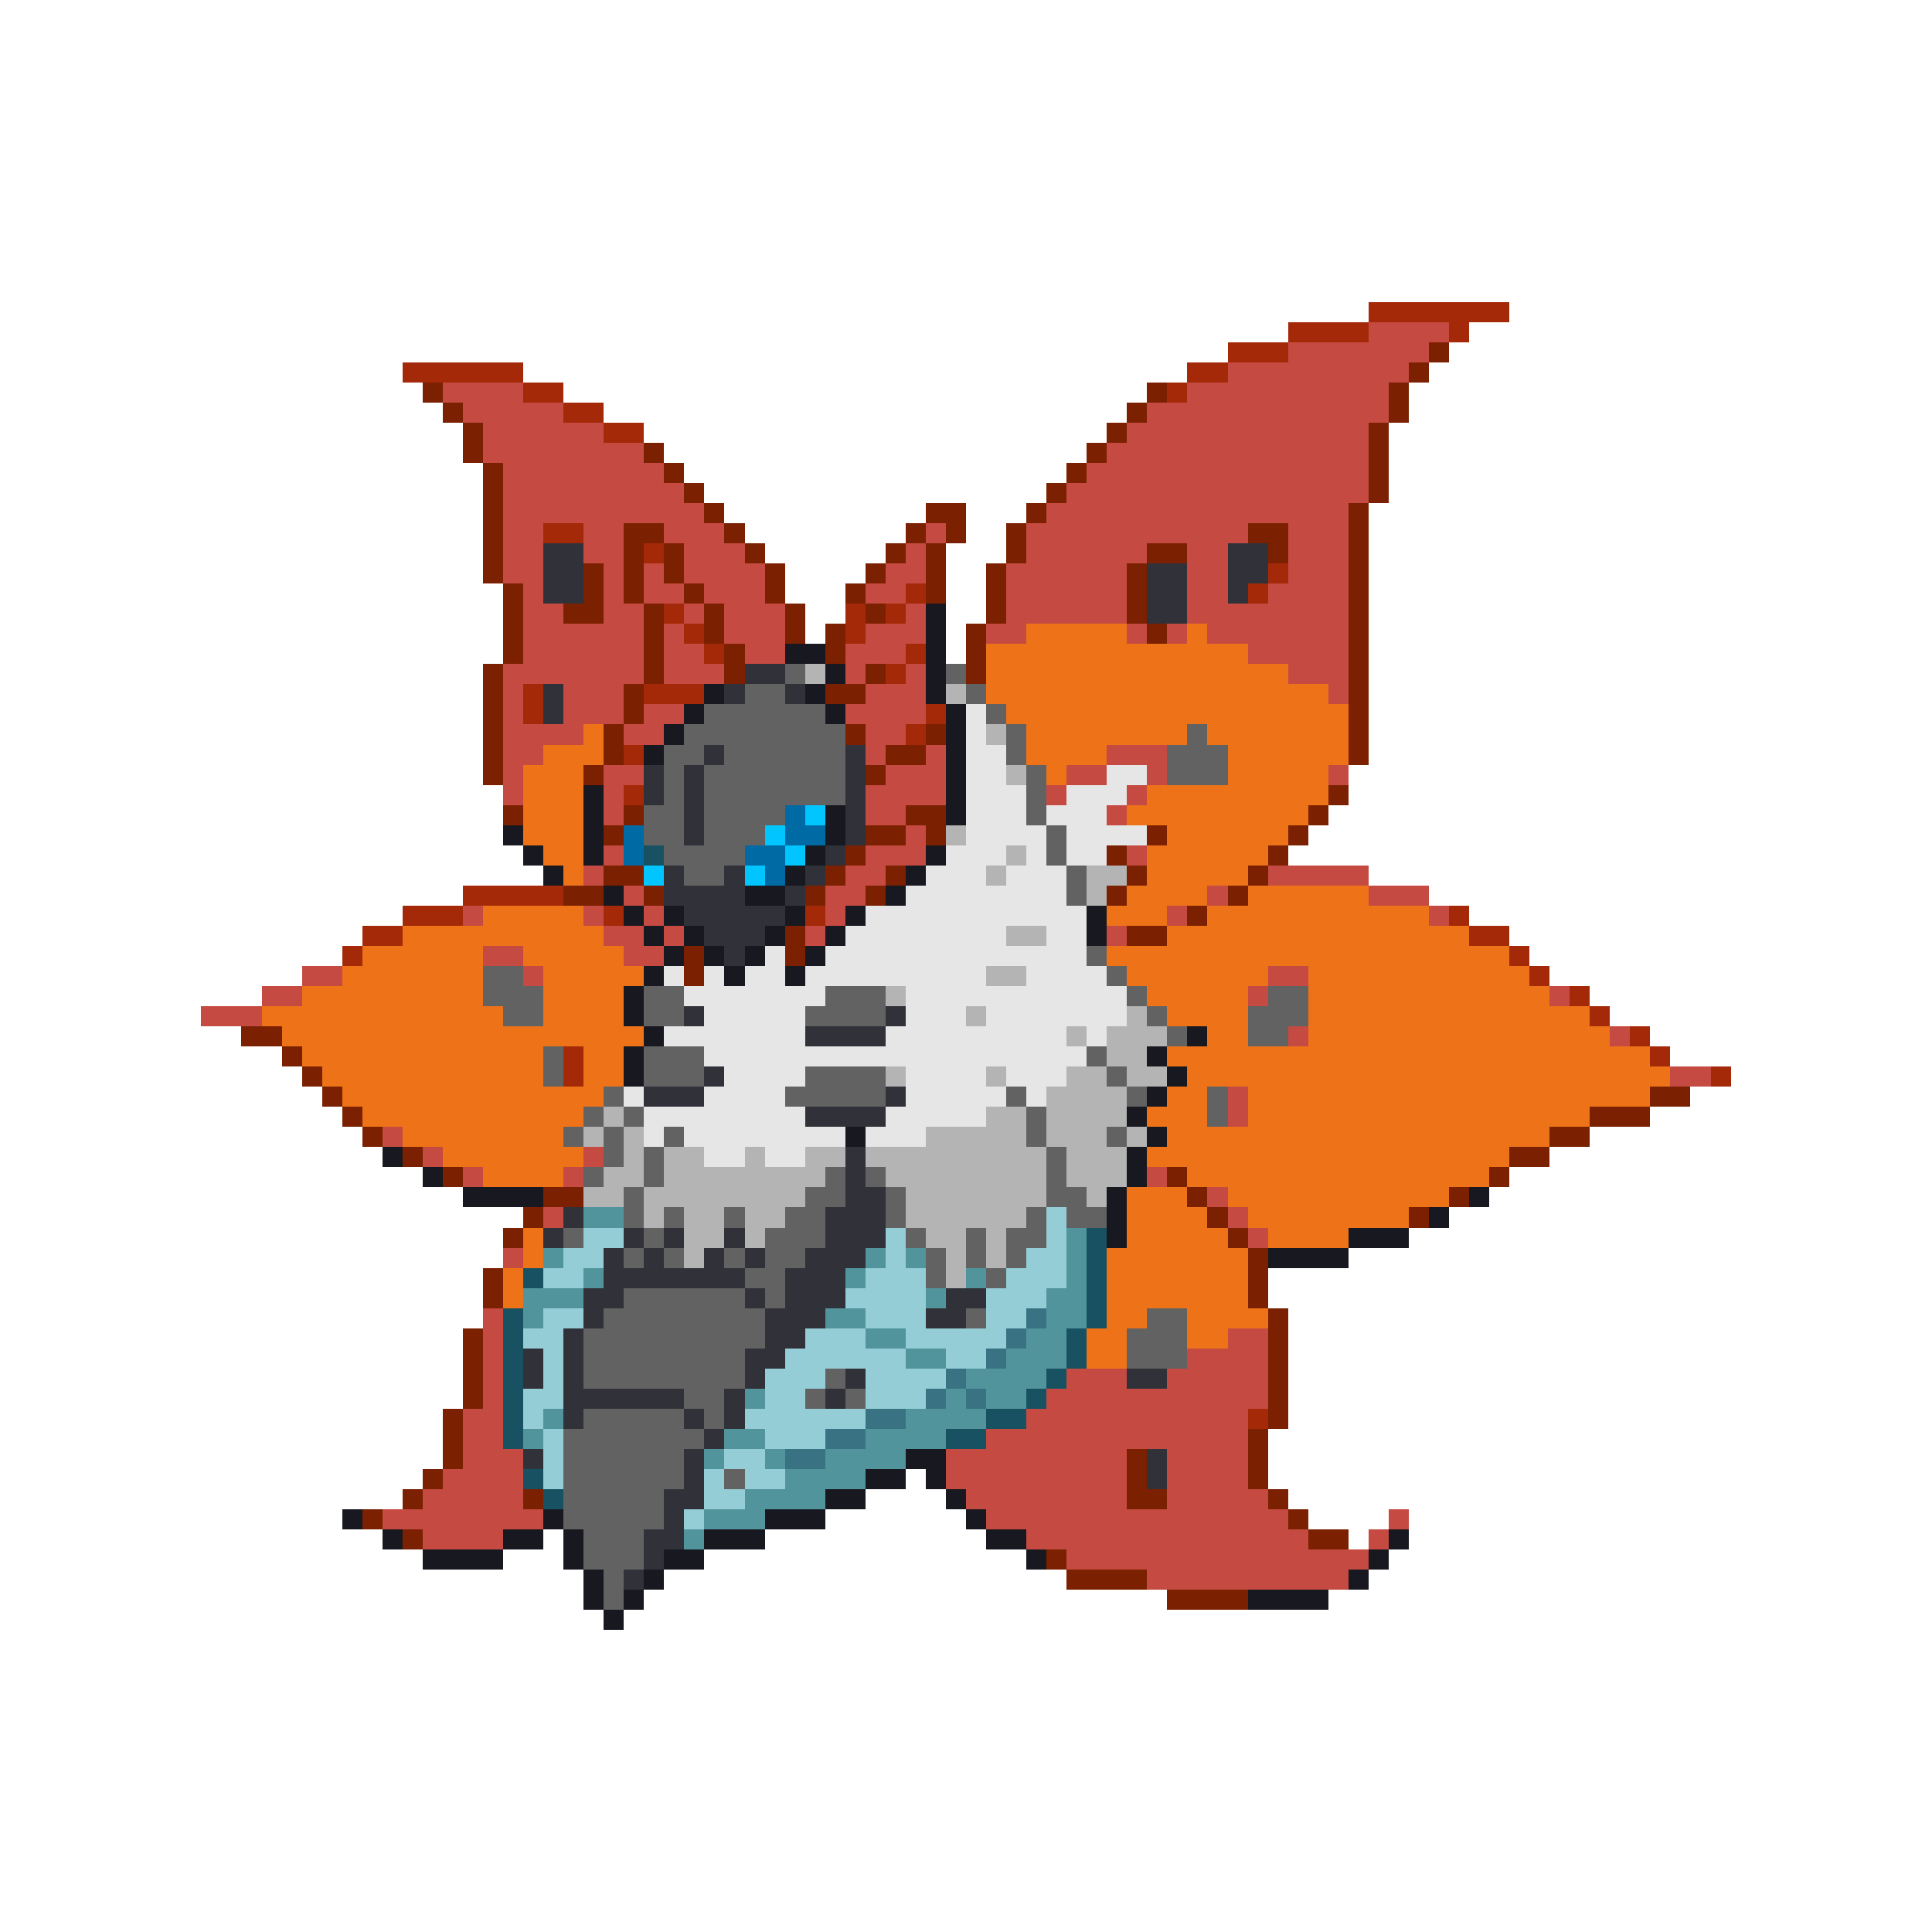 <svg xmlns="http://www.w3.org/2000/svg" viewBox="0 -0.5 96 96" shape-rendering="crispEdges">
<path stroke="#a42908" d="M68 15h7M64 16h4M72 16h1M61 17h3M20 18h6M59 18h2M26 19h2M58 19h1M28 20h2M30 21h2M27 26h2M32 27h1M63 28h1M45 29h1M62 29h1M33 30h1M42 30h1M44 30h1M34 31h1M42 31h1M35 32h1M45 32h1M44 33h1M26 34h1M32 34h3M26 35h1M46 35h1M45 36h1M31 37h1M31 39h1M23 44h5M20 45h3M30 45h1M40 45h1M72 45h1M18 46h2M73 46h2M17 47h1M75 47h1M76 48h1M78 49h1M79 50h1M81 51h1M28 52h1M82 52h1M28 53h1M85 53h1M62 70h1" />
<path stroke="#c54a41" d="M68 16h4M64 17h7M61 18h9M22 19h4M59 19h10M23 20h5M57 20h12M24 21h6M56 21h12M24 22h8M55 22h13M25 23h8M54 23h14M25 24h9M53 24h15M25 25h10M52 25h15M25 26h2M29 26h2M33 26h3M46 26h1M51 26h11M64 26h3M25 27h2M29 27h2M34 27h3M45 27h1M51 27h6M59 27h2M64 27h3M25 28h2M30 28h1M32 28h1M34 28h4M44 28h2M50 28h6M59 28h2M64 28h3M26 29h1M30 29h1M32 29h2M35 29h3M43 29h2M50 29h6M59 29h2M63 29h4M26 30h2M30 30h2M34 30h1M36 30h3M45 30h1M50 30h6M59 30h8M26 31h6M33 31h1M36 31h3M43 31h3M49 31h2M56 31h1M58 31h1M60 31h7M26 32h6M33 32h2M37 32h2M42 32h3M62 32h5M25 33h7M33 33h3M42 33h1M45 33h1M64 33h3M25 34h1M28 34h3M43 34h3M66 34h1M25 35h1M28 35h3M32 35h2M42 35h4M25 36h4M31 36h2M43 36h2M25 37h2M43 37h1M46 37h1M55 37h3M25 38h1M30 38h2M44 38h3M53 38h2M57 38h1M66 38h1M25 39h1M30 39h1M43 39h4M52 39h1M56 39h1M30 40h1M43 40h2M55 40h1M45 41h1M30 42h1M43 42h3M56 42h1M29 43h1M42 43h2M63 43h5M31 44h1M41 44h2M60 44h1M68 44h3M23 45h1M29 45h1M32 45h1M41 45h1M58 45h1M71 45h1M30 46h2M33 46h1M40 46h1M55 46h1M24 47h2M31 47h2M15 48h2M26 48h1M63 48h2M13 49h2M62 49h1M77 49h1M10 50h3M64 51h1M80 51h1M83 53h2M61 54h1M61 55h1M19 56h1M21 57h1M29 57h1M23 58h1M28 58h1M57 58h1M60 59h1M27 60h1M61 60h1M62 61h1M25 62h1M24 65h1M24 66h1M61 66h2M24 67h1M59 67h4M24 68h1M53 68h3M58 68h5M24 69h1M52 69h11M23 70h2M51 70h11M23 71h2M49 71h13M23 72h3M47 72h9M58 72h4M22 73h4M47 73h9M58 73h4M21 74h5M48 74h8M58 74h5M19 75h8M49 75h15M69 75h1M21 76h4M51 76h14M68 76h1M53 77h15M57 78h10" />
<path stroke="#7b2000" d="M71 17h1M70 18h1M21 19h1M57 19h1M69 19h1M22 20h1M56 20h1M69 20h1M23 21h1M55 21h1M68 21h1M23 22h1M32 22h1M54 22h1M68 22h1M24 23h1M33 23h1M53 23h1M68 23h1M24 24h1M34 24h1M52 24h1M68 24h1M24 25h1M35 25h1M46 25h2M51 25h1M67 25h1M24 26h1M31 26h2M36 26h1M45 26h1M47 26h1M50 26h1M62 26h2M67 26h1M24 27h1M31 27h1M33 27h1M37 27h1M44 27h1M46 27h1M50 27h1M57 27h2M63 27h1M67 27h1M24 28h1M29 28h1M31 28h1M33 28h1M38 28h1M43 28h1M46 28h1M49 28h1M56 28h1M67 28h1M25 29h1M29 29h1M31 29h1M34 29h1M38 29h1M42 29h1M46 29h1M49 29h1M56 29h1M67 29h1M25 30h1M28 30h2M32 30h1M35 30h1M39 30h1M43 30h1M49 30h1M56 30h1M67 30h1M25 31h1M32 31h1M35 31h1M39 31h1M41 31h1M48 31h1M57 31h1M67 31h1M25 32h1M32 32h1M36 32h1M41 32h1M48 32h1M67 32h1M24 33h1M32 33h1M36 33h1M43 33h1M48 33h1M67 33h1M24 34h1M31 34h1M41 34h2M67 34h1M24 35h1M31 35h1M67 35h1M24 36h1M30 36h1M42 36h1M46 36h1M67 36h1M24 37h1M30 37h1M44 37h2M67 37h1M24 38h1M29 38h1M43 38h1M66 39h1M25 40h1M31 40h1M45 40h2M65 40h1M30 41h1M43 41h2M46 41h1M57 41h1M64 41h1M42 42h1M55 42h1M63 42h1M30 43h2M41 43h1M44 43h1M56 43h1M62 43h1M28 44h2M32 44h1M40 44h1M43 44h1M55 44h1M61 44h1M59 45h1M39 46h1M56 46h2M34 47h1M39 47h1M34 48h1M12 51h2M14 52h1M15 53h1M16 54h1M82 54h2M17 55h1M79 55h3M18 56h1M77 56h2M20 57h1M75 57h2M22 58h1M58 58h1M74 58h1M27 59h2M59 59h1M72 59h1M26 60h1M60 60h1M70 60h1M25 61h1M61 61h1M62 62h1M24 63h1M62 63h1M24 64h1M62 64h1M63 65h1M23 66h1M63 66h1M23 67h1M63 67h1M23 68h1M63 68h1M23 69h1M63 69h1M22 70h1M63 70h1M22 71h1M62 71h1M22 72h1M56 72h1M62 72h1M21 73h1M56 73h1M62 73h1M20 74h1M26 74h1M56 74h2M63 74h1M18 75h1M64 75h1M20 76h1M65 76h2M52 77h1M53 78h4M58 79h4" />
<path stroke="#313139" d="M27 27h2M61 27h2M27 28h2M57 28h2M61 28h2M27 29h2M57 29h2M61 29h1M57 30h2M37 33h2M27 34h1M36 34h1M39 34h1M27 35h1M35 37h1M42 37h1M32 38h1M34 38h1M42 38h1M32 39h1M34 39h1M42 39h1M34 40h1M42 40h1M34 41h1M42 41h1M41 42h1M33 43h1M36 43h1M40 43h1M33 44h4M39 44h1M34 45h5M35 46h3M36 47h1M34 50h1M44 50h1M40 51h4M35 53h1M32 54h3M44 54h1M40 55h4M42 57h1M42 58h1M42 59h2M28 60h1M41 60h3M27 61h1M31 61h1M33 61h1M36 61h1M41 61h3M30 62h1M32 62h1M35 62h1M37 62h1M40 62h3M30 63h7M39 63h3M29 64h2M37 64h1M39 64h3M47 64h2M29 65h1M38 65h3M46 65h2M28 66h1M38 66h2M26 67h1M28 67h1M37 67h2M26 68h1M28 68h1M37 68h1M42 68h1M56 68h2M28 69h6M36 69h1M41 69h1M28 70h1M34 70h1M36 70h1M35 71h1M26 72h1M34 72h1M57 72h1M34 73h1M57 73h1M33 74h2M33 75h1M32 76h2M32 77h1M31 78h1" />
<path stroke="#181820" d="M46 30h1M46 31h1M39 32h2M46 32h1M41 33h1M46 33h1M35 34h1M40 34h1M46 34h1M34 35h1M41 35h1M47 35h1M33 36h1M47 36h1M32 37h1M47 37h1M47 38h1M29 39h1M47 39h1M29 40h1M41 40h1M47 40h1M25 41h1M29 41h1M41 41h1M26 42h1M29 42h1M40 42h1M46 42h1M27 43h1M39 43h1M45 43h1M30 44h1M37 44h2M44 44h1M31 45h1M33 45h1M39 45h1M42 45h1M54 45h1M32 46h1M34 46h1M38 46h1M41 46h1M54 46h1M33 47h1M35 47h1M37 47h1M40 47h1M32 48h1M36 48h1M39 48h1M31 49h1M31 50h1M32 51h1M59 51h1M31 52h1M57 52h1M31 53h1M58 53h1M57 54h1M56 55h1M42 56h1M57 56h1M19 57h1M56 57h1M21 58h1M56 58h1M23 59h4M55 59h1M73 59h1M55 60h1M71 60h1M55 61h1M67 61h3M63 62h4M45 72h2M43 73h2M46 73h1M41 74h2M47 74h1M17 75h1M27 75h1M38 75h3M48 75h1M19 76h1M25 76h2M28 76h1M35 76h3M49 76h2M69 76h1M21 77h4M28 77h1M33 77h2M51 77h1M68 77h1M29 78h1M32 78h1M67 78h1M29 79h1M31 79h1M62 79h4M30 80h1" />
<path stroke="#ee7318" d="M51 31h5M59 31h1M49 32h13M49 33h15M49 34h17M50 35h17M29 36h1M51 36h8M60 36h7M27 37h3M51 37h4M61 37h6M26 38h3M52 38h1M61 38h5M26 39h3M57 39h9M26 40h3M56 40h9M26 41h3M58 41h6M27 42h2M57 42h6M28 43h1M57 43h5M56 44h4M62 44h6M24 45h5M55 45h3M60 45h11M20 46h10M58 46h15M18 47h6M26 47h5M55 47h20M17 48h7M27 48h5M56 48h7M65 48h11M15 49h9M27 49h4M57 49h5M65 49h12M13 50h12M27 50h4M58 50h4M65 50h14M14 51h18M60 51h2M65 51h15M15 52h12M29 52h2M58 52h24M16 53h11M29 53h2M59 53h24M17 54h13M58 54h2M62 54h20M18 55h11M57 55h3M62 55h17M20 56h8M58 56h19M22 57h7M57 57h18M24 58h4M59 58h15M56 59h3M61 59h11M56 60h4M62 60h8M26 61h1M56 61h5M63 61h4M26 62h1M55 62h7M25 63h1M55 63h7M25 64h1M55 64h7M55 65h2M59 65h4M54 66h2M59 66h2M54 67h2" />
<path stroke="#626262" d="M39 33h1M47 33h1M37 34h2M48 34h1M35 35h6M49 35h1M34 36h8M50 36h1M59 36h1M33 37h2M36 37h6M50 37h1M58 37h3M33 38h1M35 38h7M51 38h1M58 38h3M33 39h1M35 39h7M51 39h1M32 40h2M35 40h4M51 40h1M32 41h2M35 41h3M52 41h1M33 42h4M52 42h1M34 43h2M53 43h1M53 44h1M54 47h1M24 48h2M55 48h1M24 49h3M32 49h2M41 49h3M56 49h1M63 49h2M25 50h2M32 50h2M40 50h4M57 50h1M62 50h3M58 51h1M62 51h2M27 52h1M32 52h3M54 52h1M27 53h1M32 53h3M40 53h4M55 53h1M30 54h1M39 54h5M50 54h1M56 54h1M60 54h1M29 55h1M31 55h1M51 55h1M60 55h1M28 56h1M30 56h1M33 56h1M51 56h1M55 56h1M30 57h1M32 57h1M52 57h1M29 58h1M32 58h1M41 58h1M43 58h1M52 58h1M31 59h1M40 59h2M44 59h1M52 59h2M31 60h1M33 60h1M36 60h1M39 60h2M44 60h1M51 60h1M53 60h2M28 61h1M32 61h1M38 61h3M45 61h1M48 61h1M50 61h2M31 62h1M33 62h1M36 62h1M38 62h2M46 62h1M48 62h1M50 62h1M37 63h2M46 63h1M49 63h1M31 64h6M38 64h1M30 65h8M48 65h1M57 65h2M29 66h9M56 66h3M29 67h8M56 67h3M29 68h8M41 68h1M34 69h2M40 69h1M42 69h1M29 70h5M35 70h1M28 71h7M28 72h6M28 73h6M36 73h1M28 74h5M28 75h5M29 76h3M29 77h3M30 78h1M30 79h1" />
<path stroke="#b4b4b4" d="M40 33h1M47 34h1M49 36h1M50 38h1M47 41h1M50 42h1M49 43h1M54 43h2M54 44h1M50 46h2M49 48h2M44 49h1M48 50h1M56 50h1M53 51h1M55 51h3M55 52h2M44 53h1M49 53h1M53 53h2M56 53h2M52 54h4M30 55h1M49 55h2M52 55h4M29 56h1M31 56h1M46 56h5M52 56h3M56 56h1M31 57h1M33 57h2M37 57h1M40 57h2M43 57h9M53 57h3M30 58h2M33 58h8M44 58h8M53 58h3M29 59h2M32 59h8M45 59h7M54 59h1M32 60h1M34 60h2M37 60h2M45 60h6M34 61h2M37 61h1M46 61h2M49 61h1M34 62h1M47 62h1M49 62h1M47 63h1" />
<path stroke="#e6e6e6" d="M48 35h1M48 36h1M48 37h2M48 38h2M55 38h2M48 39h3M53 39h3M48 40h3M52 40h3M48 41h4M53 41h4M47 42h3M51 42h1M53 42h2M46 43h3M50 43h3M45 44h8M43 45h11M42 46h8M52 46h2M38 47h1M41 47h13M33 48h1M35 48h1M37 48h2M40 48h9M51 48h4M34 49h7M45 49h11M35 50h5M45 50h3M49 50h7M33 51h7M44 51h9M54 51h1M35 52h19M36 53h4M45 53h4M50 53h3M31 54h1M35 54h4M45 54h5M51 54h1M32 55h8M44 55h5M32 56h1M34 56h8M43 56h3M35 57h2M38 57h2" />
<path stroke="#006aa4" d="M39 40h1M31 41h1M39 41h2M31 42h1M37 42h2M38 43h1" />
<path stroke="#00c5ff" d="M40 40h1M38 41h1M39 42h1M32 43h1M37 43h1" />
<path stroke="#185262" d="M32 42h1M54 61h1M54 62h1M26 63h1M54 63h1M54 64h1M25 65h1M54 65h1M25 66h1M53 66h1M25 67h1M53 67h1M25 68h1M52 68h1M25 69h1M51 69h1M25 70h1M49 70h2M25 71h1M47 71h2M26 73h1M27 74h1" />
<path stroke="#52949c" d="M29 60h2M53 61h1M27 62h1M43 62h1M45 62h1M53 62h1M29 63h1M42 63h1M48 63h1M53 63h1M26 64h3M46 64h1M52 64h2M26 65h1M41 65h2M52 65h2M43 66h2M51 66h2M45 67h2M50 67h3M48 68h4M37 69h1M47 69h1M49 69h2M27 70h1M45 70h4M26 71h1M36 71h2M43 71h4M35 72h1M38 72h1M41 72h4M39 73h4M37 74h4M35 75h3M34 76h1" />
<path stroke="#94cdd5" d="M52 60h1M29 61h2M44 61h1M52 61h1M28 62h2M44 62h1M51 62h2M27 63h2M43 63h3M50 63h3M42 64h4M49 64h3M27 65h2M43 65h3M49 65h2M26 66h2M40 66h3M45 66h5M27 67h1M39 67h6M47 67h2M27 68h1M38 68h3M43 68h4M26 69h2M38 69h2M43 69h3M26 70h1M37 70h6M27 71h1M38 71h3M27 72h1M36 72h2M27 73h1M35 73h1M37 73h2M35 74h2M34 75h1" />
<path stroke="#397383" d="M51 65h1M50 66h1M49 67h1M47 68h1M46 69h1M48 69h1M43 70h2M41 71h2M39 72h2" />
</svg>